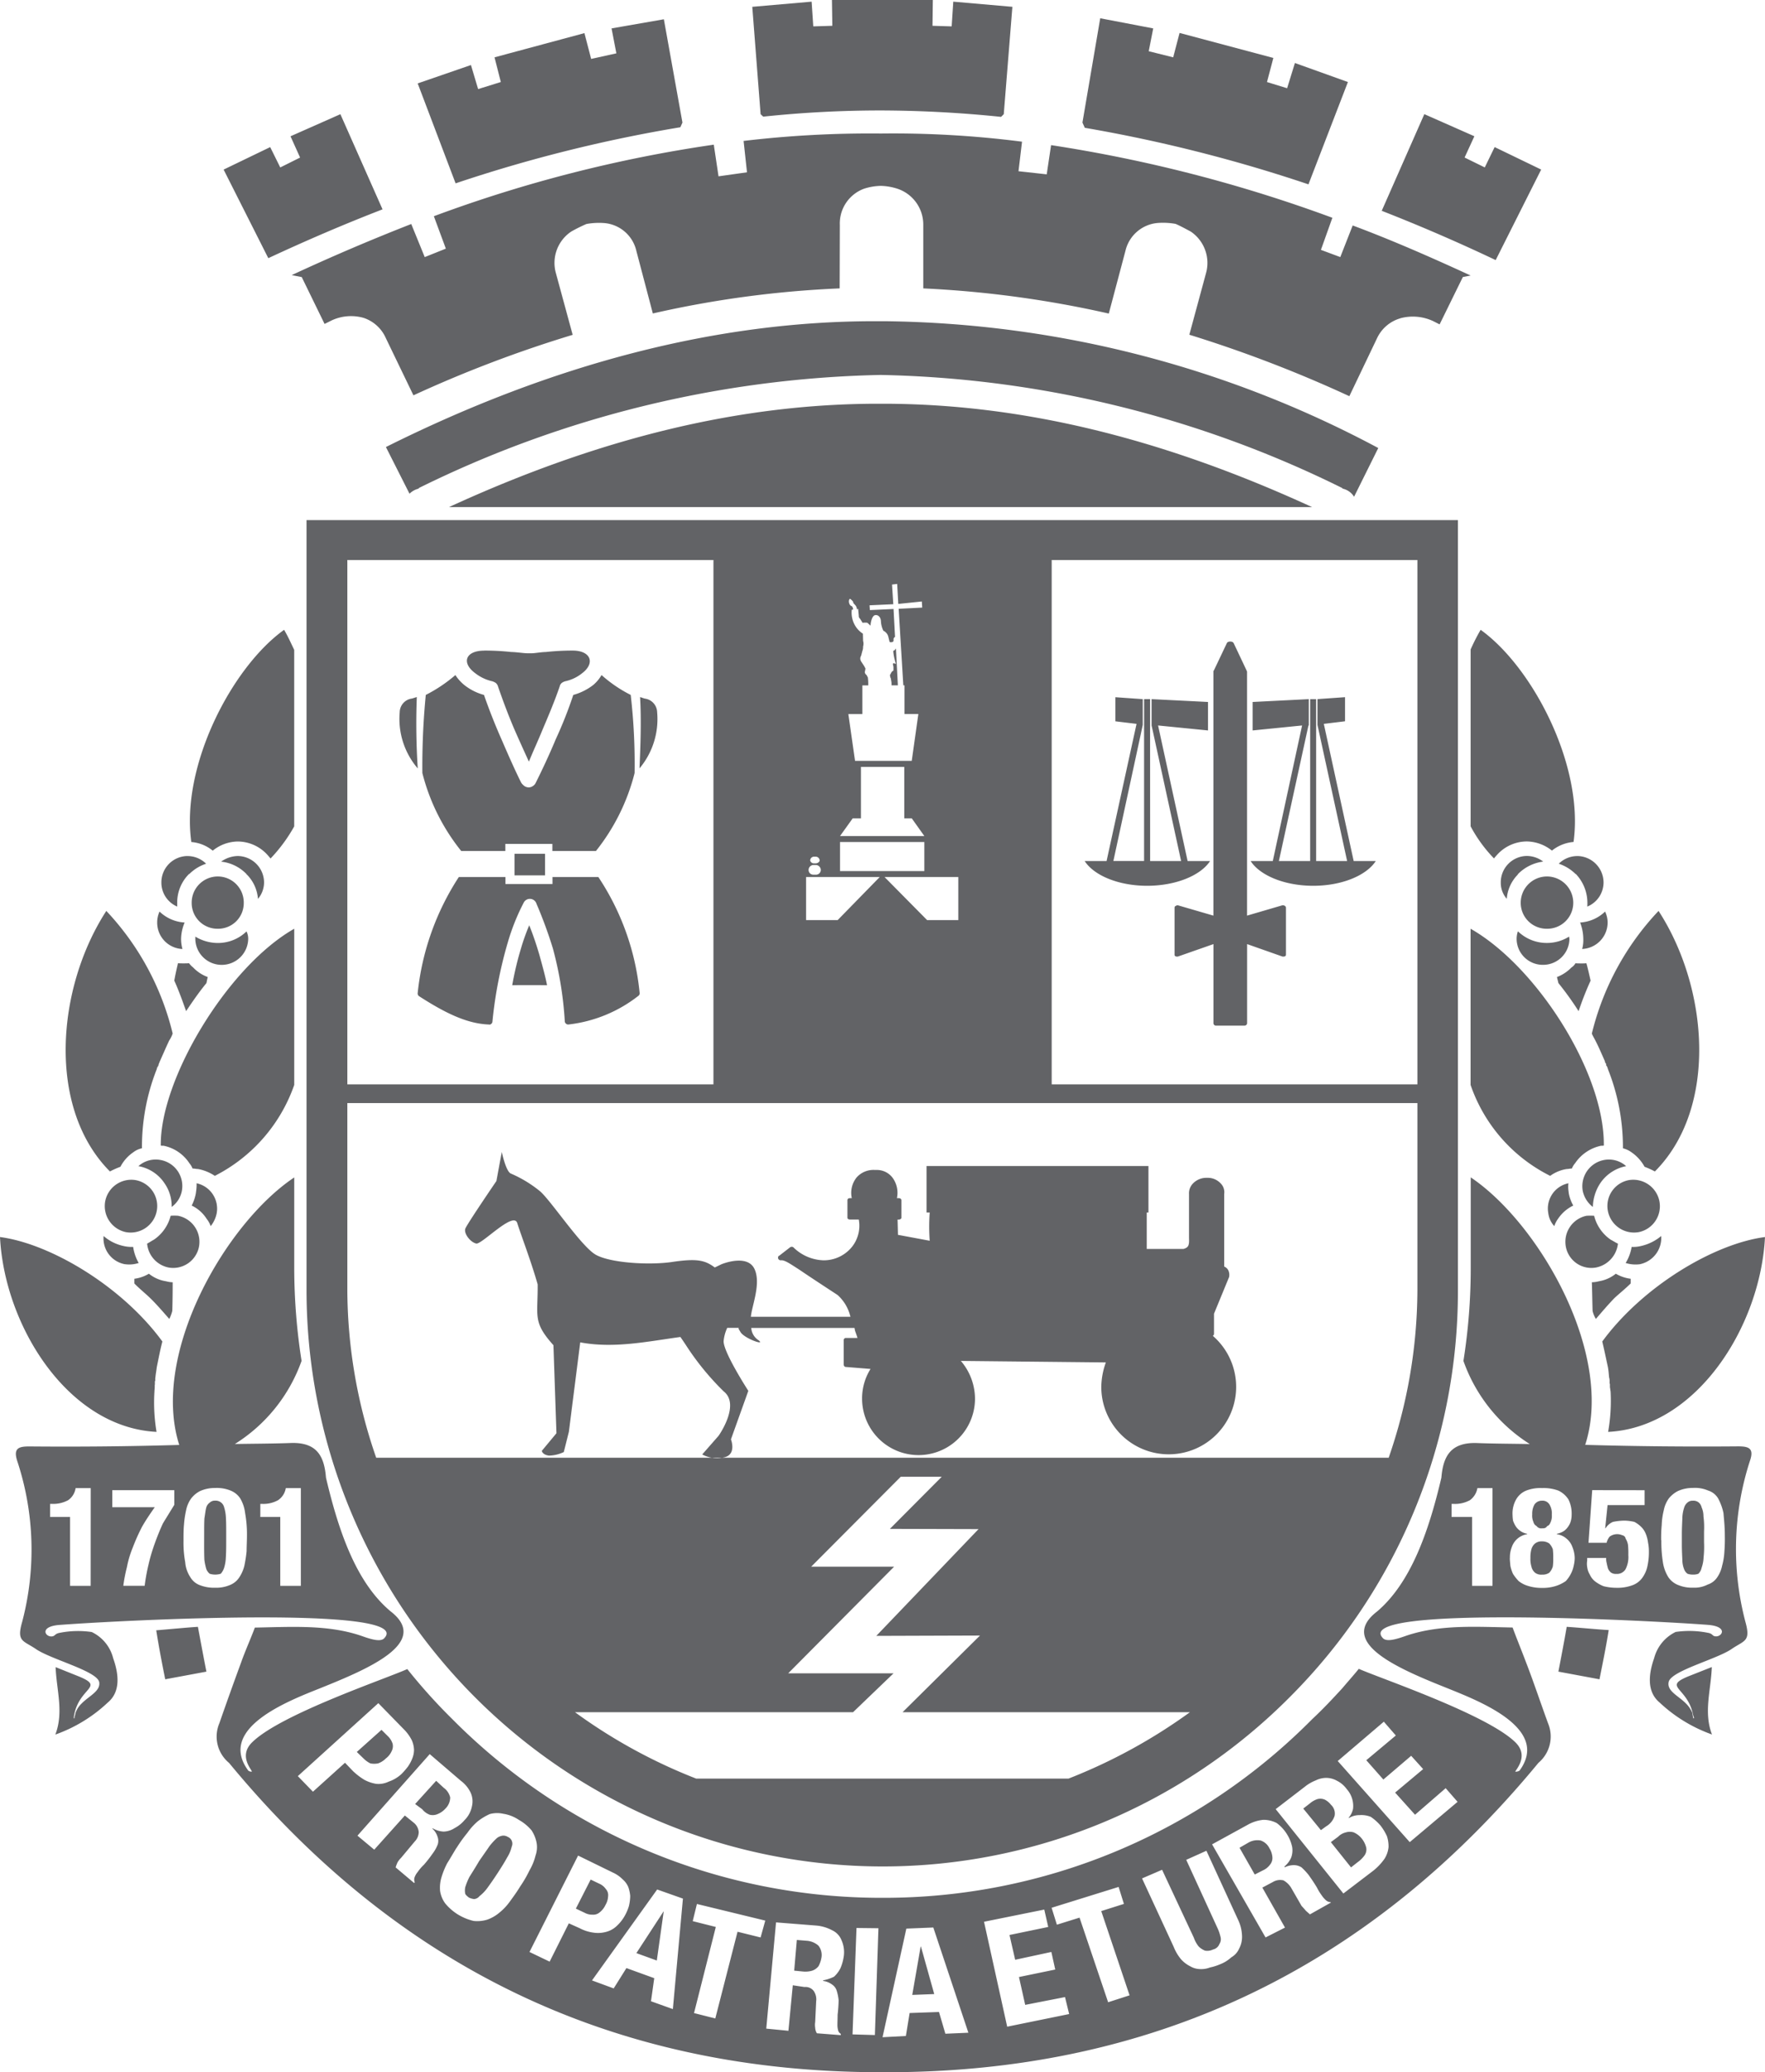 <svg xmlns="http://www.w3.org/2000/svg" width="117.793" height="138.256" viewBox="0 0 117.793 138.256">
  <g id="pjf-logo-mini" transform="translate(11.237 84.565)">
    <path id="path22" d="M0,0A1.79,1.79,0,0,1-1.419-1.592c.161-.081.315-.192.448-.259a2.742,2.742,0,0,0,1.123-1.6,3.312,3.312,0,0,1,.488,0,1.773,1.773,0,0,1,1.4,2.081A1.753,1.753,0,0,1,0,0M44.824-28.387h5.628v1.939H44.824Zm5.461-16.047.025.407-1.573.08.312,5.108h.079v1.913h.924L49.611-33.8H45.827l-.447-3.124h.936v-1.913h.393a3.455,3.455,0,0,0-.031-.561c-.035,0-.035-.041-.035-.041a.333.333,0,0,0-.12-.152c-.025-.056-.067-.129-.032-.185l.032-.183-.088-.168-.159-.243a.594.594,0,0,1-.091-.176.361.361,0,0,1,.035-.249l.012-.019.083-.316a.74.74,0,0,0,.049-.3.653.653,0,0,0,0-.377l-.012-.48a1.6,1.6,0,0,1-.6-.693,1.7,1.7,0,0,1-.144-.893v-.015c.056,0,.088.015.088-.048,0-.005-.032-.169-.088-.185a.246.246,0,0,1-.155-.152c-.072-.155-.025-.337.044-.337.012,0,.255.183.208.275l.013.009c.132.145.211.205.232.379,0,.06,0,.037.083,0l.044.473a.208.208,0,0,0,.079.183l.161.255.028.039.009-.013c.012-.012.048-.012.083-.012h.151a.156.156,0,0,1,.123.065l.051.045.1.091c.005-.247.107-.652.293-.7s.4.116.4.429a1.683,1.683,0,0,0,.157.6c.044.039.085.039.143.1a.569.569,0,0,1,.188.292l.089.36c.024.023.035.023.093.023h.027c.044,0,.128-.023.144-.088v-.127c0-.044.053-.129.1-.129l-.1-1.873-1.58.073-.021-.319,1.585-.073-.084-1.311.343-.041.073,1.333Zm-1.6,5.595L48.557-41.3a.452.452,0,0,0-.065.105H48.46c-.013.037-.067.037-.083.065a3.411,3.411,0,0,0,.161.792v.076l-.047-.023c-.032-.025-.045-.025-.1-.025,0,0-.037,0-.037.063l.037.177v.236c-.016.023-.037.023-.069.057-.031.012-.031.021-.06.056,0,.039-.041.039-.041.073a.2.2,0,0,1-.059.1.47.47,0,0,0,.059.259c0,.075.041.189.041.349v.1ZM46.221-33.4h2.891v3.433h.5l.841,1.183H44.824l.848-1.183h.549Zm1.444,20.123H54.7V-13.9l-.473.012v-.561h-.441v-.631H52.133v-7.643h-1.7l-.053-.056-2.715-2.807-2.74,2.807-.064.056H43.169v7.643H41.517v.631h-.448v.561l-.46-.012v.624Zm5.055-9.9H50.636l-2.841-2.875H52.72Zm-5.235-2.875h-.009l-2.809,2.875H42.56v-2.875Zm.18,1.692a1.8,1.8,0,0,1,1.271,1.037l.021.009.016.025.009.041h.011L49-23.2h.023v.016l.025.019v.064l.012.024h.007l.011.032h.008v.028l.025.051v.053l.02.032h.021l.019.053.013.016v.029H49.2l.013.056.008.012v.064h.029v.044l0,.035v.044l.02.053.005.013.009.044v.012l.007.013.021.051,0,.012.019.041v.015l.019.067v.041l.016.041v.007l.009.037v.22l.023.016v.168l.04.021v.183h-.363v6.388h-2.9v-6.388h-.319v-.2l.016-.039v-.129H45.9v-.095h.032v-.141l.021-.037v-.171l.016-.041.025-.012V-22.4h.023v-.069l.019-.053v-.044l.009-.035.035-.029v-.091l.019-.056h.013l.012-.029.016-.016h.019l.007-.053v-.032l.025-.053v-.051H46.2l.019-.028h.012v-.032h.011l.005-.024.028-.064V-23.2h.007l.013-.053h.019v-.041l.028-.025.009-.009a1.825,1.825,0,0,1,1.312-1.037m4.6-2.488h-.2a.352.352,0,0,0-.344.316.33.33,0,0,0,.344.331h.2a.333.333,0,0,0,.308-.331.362.362,0,0,0-.308-.316m-.023-.555h-.171a.245.245,0,0,0-.233.256.234.234,0,0,0,.233.189h.171a.242.242,0,0,0,.221-.189.253.253,0,0,0-.221-.256m-9.207.555h.195a.34.34,0,0,1,.313.316.318.318,0,0,1-.313.331H43.04a.314.314,0,0,1-.313-.331.334.334,0,0,1,.313-.316m.031-.555H43.2a.263.263,0,0,1,.265.256c0,.075-.117.189-.265.189h-.127a.249.249,0,0,1-.239-.189.256.256,0,0,1,.239-.256m4.863,81.1c17.323,0,31.912-6.584,43.5-20.643a2.291,2.291,0,0,0,.64-2.64c-.54-1.481-.956-2.74-1.472-4.076-.275-.729-.623-1.583-.893-2.312-2.408-.044-4.872-.217-7.128.559-.66.233-1.305.425-1.545.132-1.959-2.16,17.219-1.2,21.717-.867,1.321.107.963.767.54.767-.281,0-.187-.177-.561-.24a6.3,6.3,0,0,0-2.141-.055,2.7,2.7,0,0,0-1.435,1.748c-.4,1.135-.469,2.264.36,2.957a10,10,0,0,0,3.5,2.137c-.573-1.495-.067-2.948-.012-4.5l-1.585.627c-1.719.72,0,.72.34,2.593.065.153.065.2.037.2s-.037,0-.037-.028v-.029a2.732,2.732,0,0,1-.055-.305,1.865,1.865,0,0,0-.419-.621c-.517-.527-1.292-.835-1.16-1.44.155-.757,3.288-1.533,4.247-2.233.836-.552,1.236-.485.871-1.793a19.057,19.057,0,0,1,.3-10.712c.3-.851-.064-.983-.779-.983-3.317.028-6.755,0-10.209-.1,1.955-6.055-3.075-14.784-7.64-17.847V.051a39.508,39.508,0,0,1-.487,6.183,10.817,10.817,0,0,0,4.428,5.547c-1.224-.023-2.407-.023-3.583-.069-1.677-.035-2.2.864-2.317,2.312-.867,3.7-2.071,7.031-4.281,8.92-2.728,2.089,1.479,3.852,4.711,5.139,2.081.845,6.857,2.668,4.785,5.487a.51.51,0,0,1-.268.072c-.128,0,1.009-1.005-.037-1.989-1.948-1.867-9.059-4.265-10.42-4.875-.367.451-.723.845-1.095,1.287-.633.691-1.312,1.416-2.005,2.059A40.229,40.229,0,0,1,47.665,42.056,40.338,40.338,0,0,1,18.937,30.121a37.647,37.647,0,0,1-2.992-3.327c-1.529.681-8.4,3-10.323,4.856-1.051.984.091,1.989-.069,1.989a.344.344,0,0,1-.221-.072c-2.087-2.819,2.659-4.641,4.78-5.487,3.2-1.287,7.419-3.049,4.717-5.139-2.255-1.889-3.44-5.216-4.311-8.92-.116-1.448-.617-2.347-2.292-2.312-1.261.047-2.513.047-3.789.069A10.8,10.8,0,0,0,8.889,6.231,40.184,40.184,0,0,1,8.4.051V-6.007C3.809-2.944-1.2,5.785.725,11.84c-3.348.1-6.748.129-10.017.1-.716,0-1.069.132-.791.983a18.851,18.851,0,0,1,.328,10.712c-.379,1.308.031,1.241.872,1.793.963.7,4.1,1.476,4.267,2.233.1.605-.668.913-1.183,1.44a1.615,1.615,0,0,0-.4.621c0,.069-.045.159-.067.305v.029c0,.028-.025.035-.035.028s-.019-.051.009-.2c.331-1.873,2.075-1.873.331-2.593l-1.564-.627c.06,1.548.555,3-.019,4.5a9.937,9.937,0,0,0,3.5-2.137c.833-.693.763-1.823.36-2.957a2.654,2.654,0,0,0-1.432-1.748,6.288,6.288,0,0,0-2.141.055c-.352.063-.289.24-.56.24-.427,0-.771-.66.532-.767,4.535-.337,23.676-1.293,21.709.867-.231.293-.873.1-1.523-.132-2.255-.776-4.715-.6-7.129-.559-.272.729-.656,1.583-.912,2.312-.491,1.336-.943,2.595-1.459,4.076a2.273,2.273,0,0,0,.648,2.64C15.643,47.107,30.235,53.691,47.552,53.691h.381ZM75.74,36.1l.429-.332a1.521,1.521,0,0,1,.52-.3.759.759,0,0,1,.476.032,1.2,1.2,0,0,1,.423.347.792.792,0,0,1,.245.737,1.242,1.242,0,0,1-.56.7l-.355.257Zm1.841,2.241.489-.363a1.05,1.05,0,0,1,.52-.289.868.868,0,0,1,.515,0,1.394,1.394,0,0,1,.541.416,1.531,1.531,0,0,1,.3.619.693.693,0,0,1-.116.5,1.964,1.964,0,0,1-.457.452l-.445.349Zm-6.095.375.589-.34a1.2,1.2,0,0,1,.823-.144,1.006,1.006,0,0,1,.584.517,1.3,1.3,0,0,1,.2.632.69.69,0,0,1-.157.459,1.2,1.2,0,0,1-.469.381l-.553.28ZM88.37,21.24H87.009V16.645H85.64v-.873h.127a2.071,2.071,0,0,0,1.095-.245,1.263,1.263,0,0,0,.5-.808H88.37Zm1.161-1.855a1.887,1.887,0,0,1,.125-.725,1.3,1.3,0,0,1,.376-.564,1.308,1.308,0,0,1,.652-.3v-.028a1.138,1.138,0,0,1-.472-.2,1.111,1.111,0,0,1-.313-.335,1.98,1.98,0,0,1-.16-.344,2.961,2.961,0,0,1-.032-.381,1.891,1.891,0,0,1,.243-1.037,1.359,1.359,0,0,1,.665-.583,2.618,2.618,0,0,1,1.063-.171,2.866,2.866,0,0,1,1.092.171,1.64,1.64,0,0,1,.665.583,2.119,2.119,0,0,1,.217,1.037,1.517,1.517,0,0,1-.048.381,1.092,1.092,0,0,1-.148.344,1.191,1.191,0,0,1-.3.335,1.329,1.329,0,0,1-.489.2V17.8a1.217,1.217,0,0,1,.653.3,1.281,1.281,0,0,1,.388.564,2.076,2.076,0,0,1,.148.725,2.38,2.38,0,0,1-.069.52,1.935,1.935,0,0,1-.187.527,2.132,2.132,0,0,1-.337.485,2.465,2.465,0,0,1-.647.323,2.857,2.857,0,0,1-.943.135,2.972,2.972,0,0,1-.936-.135,1.83,1.83,0,0,1-.624-.323,3.165,3.165,0,0,1-.379-.485,2.719,2.719,0,0,1-.171-.527c-.015-.189-.037-.369-.037-.52m1.495-2.891h0a1.26,1.26,0,0,1,.151-.685.587.587,0,0,1,.5-.252.534.534,0,0,1,.5.252,1.17,1.17,0,0,1,.157.685,1.025,1.025,0,0,1-.075.481c-.057.148-.127.249-.235.272-.091.153-.211.153-.349.153a.377.377,0,0,1-.359-.153.4.4,0,0,1-.209-.272,1.033,1.033,0,0,1-.084-.481m-.117,2.891h0a2.054,2.054,0,0,1,.063-.587.791.791,0,0,1,.247-.388.7.7,0,0,1,.46-.141.834.834,0,0,1,.487.141,1.13,1.13,0,0,1,.239.388,4.286,4.286,0,0,1,.025.587,3.541,3.541,0,0,1-.025.555,1.019,1.019,0,0,1-.239.423.806.806,0,0,1-.487.127.685.685,0,0,1-.46-.127.758.758,0,0,1-.247-.423,1.685,1.685,0,0,1-.063-.555m7.619-4.528v.993H96.049L95.89,17.4h.023a1.1,1.1,0,0,1,.492-.425,3.954,3.954,0,0,1,.76-.085,3.122,3.122,0,0,1,.675.085,1.908,1.908,0,0,1,.457.337,1.313,1.313,0,0,1,.3.455,2.246,2.246,0,0,1,.153.587,2.958,2.958,0,0,1,.057.605,4.335,4.335,0,0,1-.1.98,2.012,2.012,0,0,1-.333.757,1.4,1.4,0,0,1-.653.5,2.869,2.869,0,0,1-1.079.176,3.521,3.521,0,0,1-.86-.107,2.358,2.358,0,0,1-.584-.335,1.231,1.231,0,0,1-.336-.444,1.251,1.251,0,0,1-.165-.452,1.39,1.39,0,0,1-.009-.479v-.173h1.268a1.043,1.043,0,0,0,.035.34c.019.105.051.237.085.36a.667.667,0,0,0,.208.277.564.564,0,0,0,.347.085.665.665,0,0,0,.612-.3,1.762,1.762,0,0,0,.192-.947,6.285,6.285,0,0,0-.019-.665,1.118,1.118,0,0,0-.159-.437.273.273,0,0,0-.223-.228.848.848,0,0,0-.848.092,1.024,1.024,0,0,0-.2.409H94.776l.248-3.512Zm2.487,2.911h0c0-.367.023-.769.032-1.035a2.449,2.449,0,0,1,.12-.709.676.676,0,0,1,.211-.333.5.5,0,0,1,.376-.133.552.552,0,0,1,.363.1.581.581,0,0,1,.215.337,1.463,1.463,0,0,1,.125.605,5.578,5.578,0,0,1,.039,1.005v.723a6.846,6.846,0,0,1-.032,1.028,2.321,2.321,0,0,1-.132.68.746.746,0,0,1-.215.395,1.01,1.01,0,0,1-.363.057,1.137,1.137,0,0,1-.36-.057.654.654,0,0,1-.227-.3,1.753,1.753,0,0,1-.12-.619c-.009-.252-.032-.627-.032-1Zm-1.38.437a9.56,9.56,0,0,1,.037-1.04A4.657,4.657,0,0,1,99.8,16.2a2.014,2.014,0,0,1,.344-.8,1.888,1.888,0,0,1,.617-.492,2.426,2.426,0,0,1,.991-.2,2.193,2.193,0,0,1,1,.171,1.19,1.19,0,0,1,.669.517,3.584,3.584,0,0,1,.363.989c.037.436.091.917.091,1.472.007.369,0,.739-.028,1.076a4.357,4.357,0,0,1-.152.961,2.116,2.116,0,0,1-.311.753,1.217,1.217,0,0,1-.653.508,1.918,1.918,0,0,1-.977.208,2.38,2.38,0,0,1-.991-.176,1.4,1.4,0,0,1-.668-.54,2.627,2.627,0,0,1-.356-1,8.653,8.653,0,0,1-.1-1.451M-5.187,21.24H-6.561V16.645H-7.895v-.873h.132a2.092,2.092,0,0,0,1.072-.245,1.19,1.19,0,0,0,.5-.808h1.008Zm1.444-6.383H.395v.98c-.256.417-.517.84-.757,1.233-.2.432-.384.889-.548,1.349a11.721,11.721,0,0,0-.417,1.411,12.818,12.818,0,0,0-.255,1.409H-3.008A10.23,10.23,0,0,1-2.768,20a6.682,6.682,0,0,1,.388-1.305,13.01,13.01,0,0,1,.615-1.381c.236-.423.545-.876.855-1.317H-3.743Zm6.132,2.911h0c0-.367,0-.732.017-1.035.047-.271.065-.492.12-.709a.6.6,0,0,1,.232-.333.485.485,0,0,1,.363-.133.58.58,0,0,1,.6.439,2.655,2.655,0,0,1,.113.605c.02.256.025.583.025,1.005v.723c0,.425-.005.744-.025,1.028a2.644,2.644,0,0,1-.113.68,1.133,1.133,0,0,1-.224.395,1.226,1.226,0,0,1-.741,0,.787.787,0,0,1-.22-.3,3.777,3.777,0,0,1-.132-.619c-.013-.252-.017-.627-.017-1Zm-1.38.437c0-.345,0-.708.032-1.04a6.5,6.5,0,0,1,.141-.961,2,2,0,0,1,.344-.8,1.758,1.758,0,0,1,.6-.492,2.42,2.42,0,0,1,.993-.2,2.437,2.437,0,0,1,1.028.171,1.4,1.4,0,0,1,.644.517,2.488,2.488,0,0,1,.331.989,7.992,7.992,0,0,1,.123,1.472c0,.4-.024.739-.024,1.076a9.571,9.571,0,0,1-.149.961,2.426,2.426,0,0,1-.324.753,1.32,1.32,0,0,1-.651.54,2.322,2.322,0,0,1-.977.176A2.588,2.588,0,0,1,2.112,21.2a1.225,1.225,0,0,1-.648-.54,2.1,2.1,0,0,1-.341-1,7.247,7.247,0,0,1-.113-1.451M8.841,21.24H7.467V16.645H6.136v-.873h.111a2.016,2.016,0,0,0,1.072-.245,1.2,1.2,0,0,0,.517-.808H8.841Zm13.5,16.667a.551.551,0,0,1,.312.085.485.485,0,0,1,.261.648,2.293,2.293,0,0,1-.3.715c-.157.292-.36.617-.624,1.024s-.5.744-.687,1a2.7,2.7,0,0,1-.547.571.5.5,0,0,1-.356.189,1.124,1.124,0,0,1-.343-.1c-.127-.1-.219-.179-.249-.267a1.213,1.213,0,0,1,0-.408,4.21,4.21,0,0,1,.283-.7c.173-.28.4-.633.644-1.053.261-.381.491-.7.693-1a4.13,4.13,0,0,1,.517-.557.842.842,0,0,1,.36-.145ZM8.64,33.936l5.372-4.868L15.8,30.9a2.9,2.9,0,0,1,.437.624,1.717,1.717,0,0,1,.157.671,1.612,1.612,0,0,1-.121.577,2.626,2.626,0,0,1-.288.532,5.059,5.059,0,0,1-.423.487,2.365,2.365,0,0,1-.855.511,1.559,1.559,0,0,1-.839.149,2.483,2.483,0,0,1-.8-.275,4.505,4.505,0,0,1-.748-.575l-.532-.557L9.648,34.976Zm9.232.313.511.472a1.089,1.089,0,0,1,.425.639,1.064,1.064,0,0,1-.331.756,1.379,1.379,0,0,1-.5.349.8.8,0,0,1-.533.048,1.151,1.151,0,0,1-.5-.364l-.476-.352Zm-3.648-3.4h0l.428.425a1.209,1.209,0,0,1,.313.5.716.716,0,0,1-.06.489,1.238,1.238,0,0,1-.388.491,1.377,1.377,0,0,1-.517.332,1.332,1.332,0,0,1-.524,0,1.715,1.715,0,0,1-.432-.309l-.469-.453Zm-1.605,7.06h0l4.824-5.441,2.081,1.784a2.132,2.132,0,0,1,.649.788,1.414,1.414,0,0,1,.088.9,1.774,1.774,0,0,1-.5.937,2.193,2.193,0,0,1-.665.531,1.406,1.406,0,0,1-.735.229,1.626,1.626,0,0,1-.735-.229v.04a1.2,1.2,0,0,1,.337.529.809.809,0,0,1,.016.511,2.426,2.426,0,0,1-.332.6,8.772,8.772,0,0,1-.595.764,2.837,2.837,0,0,0-.411.479,1.161,1.161,0,0,0-.221.393.513.513,0,0,0,.023.3l-.041.044-1.235-1.041a2.227,2.227,0,0,1,.135-.352,1.67,1.67,0,0,1,.236-.295L16.44,38.3a.928.928,0,0,0,.268-.624.889.889,0,0,0-.309-.612l-.617-.5-2.043,2.28Zm6.612.82a9.253,9.253,0,0,1,.725-1.009,4.005,4.005,0,0,1,.693-.769,3.855,3.855,0,0,1,.8-.483,1.874,1.874,0,0,1,.893-.021,2.58,2.58,0,0,1,1.049.409,3.086,3.086,0,0,1,.855.709,2.372,2.372,0,0,1,.328.813,1.675,1.675,0,0,1-.072.861,3.648,3.648,0,0,1-.4.984,7.983,7.983,0,0,1-.621,1.072c-.224.372-.471.705-.691,1.009a3.807,3.807,0,0,1-.716.756,2.6,2.6,0,0,1-.8.455,2.3,2.3,0,0,1-.9.084,3.56,3.56,0,0,1-1.057-.435,3.469,3.469,0,0,1-.841-.735,1.9,1.9,0,0,1-.34-.813,2.41,2.41,0,0,1,.069-.855,5.367,5.367,0,0,1,.4-1.007c.2-.315.395-.661.621-1.027M24.1,45.669h0l3.244-6.432,2.324,1.135a2.174,2.174,0,0,1,.649.451,1.377,1.377,0,0,1,.381.524,2.416,2.416,0,0,1,.124.585,3.1,3.1,0,0,1-.083.66,3.062,3.062,0,0,1-.231.571,2.772,2.772,0,0,1-.608.792,1.613,1.613,0,0,1-.7.377,2.048,2.048,0,0,1-.847.044,2.713,2.713,0,0,1-.9-.291l-.728-.327-1.28,2.556Zm4.083-4.831.564.271a1.026,1.026,0,0,1,.451.365.591.591,0,0,1,.149.471,1.268,1.268,0,0,1-.177.592,1.355,1.355,0,0,1-.4.5.647.647,0,0,1-.459.143,1.029,1.029,0,0,1-.523-.123l-.593-.281Zm.089,6.729L32.621,41.5l1.719.608-.672,7.372-1.459-.523.217-1.54-1.857-.673L29.719,48.1Zm4.773-4.6h.012l-.46,3.273-1.363-.495Zm2.229-.5,4.561,1.109L39.524,44.7l-1.539-.381L36.5,50.105l-1.419-.359L36.535,44l-1.541-.388Zm6.668,2.4h0l.691.057a1.306,1.306,0,0,1,.751.323,1,1,0,0,1,.208.747,1.852,1.852,0,0,1-.2.621.915.915,0,0,1-.421.3,1.611,1.611,0,0,1-.605.059l-.6-.059Zm-2.04,5.916.652-7.088,2.725.215a2.773,2.773,0,0,1,1.028.315,1.221,1.221,0,0,1,.615.653,1.958,1.958,0,0,1,.155,1.063,3.135,3.135,0,0,1-.219.8,1.9,1.9,0,0,1-.437.58,2.827,2.827,0,0,1-.725.24V47.6a1.3,1.3,0,0,1,.587.233.773.773,0,0,1,.325.435,3.054,3.054,0,0,1,.123.619,9.509,9.509,0,0,1-.067.968c0,.252-.012.469-.012.64a1.4,1.4,0,0,0,.047.407.365.365,0,0,0,.176.228v.088l-1.595-.124a.778.778,0,0,1-.113-.375,1.155,1.155,0,0,1,0-.372l.065-1.384a.993.993,0,0,0-.16-.688.686.686,0,0,0-.619-.268l-.781-.116-.291,3.036Zm7.249.429-1.492-.044.265-7.1,1.463.017Zm.511.145,1.589-7.247,1.8-.073,2.34,7.02-1.536.067-.425-1.451-1.961.069-.249,1.532Zm2.544-6.049h.019l.887,3.169-1.467.057Zm4.229-1.655,4.02-.813L58.72,44l-2.585.536.379,1.653,2.415-.521.259,1.173-2.421.5.416,1.857,2.657-.52.277,1.132-4.136.844Zm4.511-.933h0l4.472-1.391.353,1.133-1.513.479,1.891,5.621-1.431.461-1.908-5.645-1.513.471Zm6.036-1.959,1.337-.576,2.121,4.537a1.971,1.971,0,0,0,.312.571,1.228,1.228,0,0,0,.432.287.869.869,0,0,0,.531-.075.593.593,0,0,0,.428-.364.587.587,0,0,0,.069-.5,2.987,2.987,0,0,0-.2-.576L67.93,39.521l1.347-.605,2.087,4.549a2.732,2.732,0,0,1,.289,1.117,1.674,1.674,0,0,1-.188.856,1.258,1.258,0,0,1-.527.589,2.366,2.366,0,0,1-.751.464,3.384,3.384,0,0,1-.669.211,1.608,1.608,0,0,1-.681.108,1.338,1.338,0,0,1-.636-.183,2.088,2.088,0,0,1-.615-.467,3.1,3.1,0,0,1-.5-.849ZM73.224,44.7h0l-3.569-6.212,2.4-1.317a2.623,2.623,0,0,1,1.025-.319,1.906,1.906,0,0,1,.892.217,2.691,2.691,0,0,1,.713.795,2.617,2.617,0,0,1,.315.8,1.4,1.4,0,0,1-.069.712,1.616,1.616,0,0,1-.448.591l.023.053a1.393,1.393,0,0,1,.617-.145.969.969,0,0,1,.5.148,4.36,4.36,0,0,1,.469.5c.171.241.353.5.555.837a3.642,3.642,0,0,0,.319.524,1.755,1.755,0,0,0,.291.337.489.489,0,0,0,.293.124l.044.024-1.409.792c-.108-.1-.2-.173-.289-.261-.1-.124-.181-.208-.272-.309l-.7-1.217a1.384,1.384,0,0,0-.507-.483.942.942,0,0,0-.707.111l-.7.372,1.511,2.667Zm5.193-2.932L73.9,36.139l1.943-1.493a2.774,2.774,0,0,1,.732-.425,1.576,1.576,0,0,1,.721-.167,1.472,1.472,0,0,1,.695.193,1.763,1.763,0,0,1,.647.551,1.687,1.687,0,0,1,.425,1.319,1.328,1.328,0,0,1-.287.585l.005.036a1.345,1.345,0,0,1,.725-.2,1.678,1.678,0,0,1,.741.116,3.276,3.276,0,0,1,.649.581,3.544,3.544,0,0,1,.429.709,2.178,2.178,0,0,1,.107.721,1.753,1.753,0,0,1-.271.789,3.823,3.823,0,0,1-.748.793Zm-.376-8.839h0l3.077-2.624.8.921-1.971,1.649,1.139,1.289,1.856-1.583.8.887-1.871,1.567L83.2,36.513l2.044-1.772.795.911-3.192,2.689ZM18.729-50.733c10.112-4.647,19.505-6.895,28.643-6.895h.293c9.163,0,18.547,2.248,28.661,6.895Zm-2.636-.892a1.305,1.305,0,0,1,.6-.337l.032-.047a72.886,72.886,0,0,1,30.805-7.54,72.625,72.625,0,0,1,30.8,7.54l.044.047a1.193,1.193,0,0,1,.757.54l1.615-3.251a71.474,71.474,0,0,0-32.947-8.461h-.681c-10.447,0-21.4,2.8-32.6,8.395ZM10.424-62.953,8.9-66.078l-.668-.132c2.705-1.259,5.367-2.388,7.977-3.409l.9,2.207,1.409-.564-.8-2.163A91.1,91.1,0,0,1,36.4-74.913l.316,2.112,1.9-.268-.227-2.093a71.433,71.433,0,0,1,9.163-.495,67.491,67.491,0,0,1,9.419.545l-.235,1.971,1.883.208.291-1.949a95.924,95.924,0,0,1,18.773,4.847l-.764,2.141,1.293.481.827-2.109c2.595.968,5.2,2.109,7.873,3.34l-.521.1-1.551,3.16-.435-.221a3.2,3.2,0,0,0-2.18-.189h.013a2.473,2.473,0,0,0-1.567,1.319l-1.855,3.881a86.146,86.146,0,0,0-10.679-4.1l1.116-4.119a2.524,2.524,0,0,0-1.028-2.768c-.316-.167-.672-.365-1.005-.508a4.722,4.722,0,0,0-1.113-.067,2.418,2.418,0,0,0-2.233,1.861l-1.112,4.189A70.888,70.888,0,0,0,50.38-65.323v-4.233a2.518,2.518,0,0,0-1.737-2.421,3.908,3.908,0,0,0-1.091-.187,3.882,3.882,0,0,0-1.116.187,2.467,2.467,0,0,0-1.624,2.421L44.8-65.323a69.056,69.056,0,0,0-12.468,1.672l-1.1-4.175a2.4,2.4,0,0,0-2.209-1.861,4.683,4.683,0,0,0-1.123.067,10.071,10.071,0,0,0-1.019.508,2.516,2.516,0,0,0-1.019,2.768l1.12,4.119a82.876,82.876,0,0,0-10.627,4.036l-1.844-3.821a2.467,2.467,0,0,0-1.483-1.347,3.062,3.062,0,0,0-2.112.161ZM6.669-67.34c2.551-1.188,5.095-2.28,7.624-3.257L11.48-76.946,8.151-75.472l.64,1.419-1.324.66L6.795-74.75l-3.108,1.5Zm12.5-4.992a96.755,96.755,0,0,1,15-3.743l.139-.312-1.24-6.892-3.491.609.321,1.664-1.683.372-.448-1.721-6,1.615.42,1.648-1.515.471-.479-1.605L16.639-79ZM39.7-76.782l-.176-.164-.555-7.164,3.96-.344.111,1.649,1.271-.039-.025-1.721h6.732l-.023,1.721,1.28.039.108-1.649,3.944.344-.575,7.164-.179.179a79.68,79.68,0,0,0-8.021-.428,74.519,74.519,0,0,0-7.852.413m21.46.744a99.673,99.673,0,0,1,14.927,3.773l2.633-6.827-3.537-1.269-.52,1.683-1.344-.413.425-1.608-6.259-1.668L67.06-80.74l-1.633-.407.3-1.523-3.537-.676-1.187,6.959ZM80.977-70.5c2.507.98,5.061,2.079,7.605,3.288l3.036-6.04-3.105-1.5-.659,1.357-1.347-.66.653-1.419-3.34-1.475ZM86.062,1.52V-49.865H9.22V1.52A38.467,38.467,0,0,0,47.665,39.963,38.317,38.317,0,0,0,74.8,28.705,38.3,38.3,0,0,0,86.062,1.52M67.331-20.744a.208.208,0,0,1-.109-.016.107.107,0,0,1-.071-.113v-3.14c0-.029.025-.1.071-.1a.2.2,0,0,1,.147-.053l2.375.691v-16.28a.087.087,0,0,1,.032-.079l.864-1.819c.047-.133.379-.157.457,0l.86,1.819c0,.023.032.057.032.079v16.28l2.361-.691c.064,0,.129,0,.168.053.035,0,.067.072.067.1v3.14a.119.119,0,0,1-.067.113.277.277,0,0,1-.1.016h-.064l-2.361-.832v5.252a.175.175,0,0,1-.167.189h-1.94a.176.176,0,0,1-.139-.189v-5.252l-2.375.832ZM76.2-27.116v-10.8H76.6v10.8h2.068L76.689-36.2v-1.721l1.839-.129v1.608l-1.416.173,1.993,9.151H80.58c-.621.959-2.255,1.652-4.175,1.652s-3.56-.693-4.177-1.652h1.479l1.955-9.044-3.3.332v-1.9l3.747-.189v1.759h-.023l-1.973,9.044Zm-10.679,0h2.068L65.619-36.16v-1.759l3.765.189v1.9l-3.333-.332,1.971,9.044h1.5c-.624.959-2.279,1.652-4.2,1.652s-3.553-.693-4.171-1.652h1.463l2-9.151L63.2-36.44v-1.608l1.829.129V-36.2l-1.961,9.081h2.049v-10.8h.4ZM35.22,34.1a35.807,35.807,0,0,1-8.084-4.429H45.695l2.7-2.592H41.365l7.069-7.116H42.9l5.977-6h2.737L48.153,17.44l5.916.016-6.823,7.123,6.92-.023L49,29.671H68.178a36.327,36.327,0,0,1-8.1,4.429ZM83.358-12.219H58.951V-47.2H83.358Zm-56.7-3.991a.246.246,0,0,1-.2-.18,23.97,23.97,0,0,0-.8-4.909,29.61,29.61,0,0,0-1.092-2.971.461.461,0,0,0-.857-.06,14.454,14.454,0,0,0-1.049,2.617,28.811,28.811,0,0,0-1.035,5.323c0,.083-.119.217-.229.18-1.3-.051-2.649-.584-4.68-1.9a.233.233,0,0,1-.075-.221,17.432,17.432,0,0,1,2.745-7.721h3.109v.469h3.14v-.469h3.059a16.922,16.922,0,0,1,2.756,7.721.214.214,0,0,1-.1.221,9.259,9.259,0,0,1-4.66,1.9ZM23.1-27.6h2.037v1.439H23.1Zm2.172,8.769c-.375-.009-.753-.009-1.088-.009h-.321c-.34,0-.631,0-.915.009a20.8,20.8,0,0,1,.575-2.424,14.045,14.045,0,0,1,.56-1.575c.269.663.489,1.331.672,1.952.2.732.383,1.365.517,2.047m-5.729-8.957a13.657,13.657,0,0,1-2.592-5.2,49.014,49.014,0,0,1,.228-5.212,9.9,9.9,0,0,0,1.976-1.325,2.86,2.86,0,0,0,.6.668,3.632,3.632,0,0,0,1.308.657c.36,1.036.76,2.039,1.185,3,.429.991.871,2,1.305,2.867a1.013,1.013,0,0,0,.212.215.541.541,0,0,0,.293.088.526.526,0,0,0,.265-.088.509.509,0,0,0,.192-.215c.435-.871.908-1.876,1.331-2.895A28.316,28.316,0,0,0,27.023-38.2a3.833,3.833,0,0,0,1.331-.663,2.5,2.5,0,0,0,.555-.663A8.976,8.976,0,0,0,30.856-38.2a40.218,40.218,0,0,1,.259,5.212,13.748,13.748,0,0,1-2.579,5.2H25.628v-.471h-3.14v.471ZM21.095-41.16h.049a16.973,16.973,0,0,1,1.732.095c.432.012.817.088,1.16.088h.148c.293,0,.619-.076,1.016-.088a16.793,16.793,0,0,1,1.721-.095h.056c1.231,0,1.517.848.637,1.511a2.693,2.693,0,0,1-1.125.536.772.772,0,0,0-.227.107.406.406,0,0,0-.145.233c-.335.987-.763,1.989-1.164,2.936-.289.709-.6,1.368-.892,2.088-.337-.736-.628-1.379-.94-2.088-.409-.947-.781-1.94-1.113-2.9a.508.508,0,0,0-.16-.265,1.009,1.009,0,0,0-.224-.107,2.876,2.876,0,0,1-1.139-.536c-.943-.691-.671-1.511.609-1.511m10.385,3.1c.113.031.205.069.313.1a.942.942,0,0,1,.828.913A5.115,5.115,0,0,1,31.443-33.3c.063-1.492.129-3.191.037-4.761M16.639-33.3a5.078,5.078,0,0,1-1.2-3.747.935.935,0,0,1,.825-.913c.1-.032.228-.071.316-.1a46.2,46.2,0,0,0,.063,4.761M36.377-12.219H11.944V-47.2H36.377ZM81.441,12.695H13.871a34.33,34.33,0,0,1-1.927-11.14V-10.967H83.358V1.555a34.433,34.433,0,0,1-1.917,11.14M64.42,5.764h0a3.168,3.168,0,0,1,2.368-1.012A3.224,3.224,0,1,1,64.42,5.764M21.892-5.767l.359-1.943s.269,1.293.6,1.441a8.136,8.136,0,0,1,1.924,1.16c.691.552,2.724,3.636,3.715,4.239.955.573,3.653.737,5.205.491,1.605-.232,2.125-.1,2.772.379l.444-.215s1.68-.7,2.188.281c.489.964-.164,2.5-.224,3.223h6.644a2.81,2.81,0,0,0-.855-1.451C43.481,1.065,42.68.536,42.139.167c-.755-.488-1.025-.671-1.272-.645a.184.184,0,0,1-.176-.132c-.009-.06,0-.159.069-.168l.739-.573a.2.2,0,0,1,.207,0,2.986,2.986,0,0,0,2.021.873,2.418,2.418,0,0,0,1.936-.949A2.27,2.27,0,0,0,46.076-3.2H45.5c-.116,0-.18-.047-.18-.123V-4.477c0-.109.064-.148.18-.148h.111a1.644,1.644,0,0,1,.321-1.381,1.5,1.5,0,0,1,1.227-.5h.079a1.314,1.314,0,0,1,1.079.5,1.7,1.7,0,0,1,.305,1.381h.12c.085,0,.18.039.18.148V-3.32c0,.076-.095.123-.18.123h-.076l.025,1.019,2.119.395a13.477,13.477,0,0,1,0-1.885h-.211v-3.1H65.408v3.1h-.113v2.431h2.453c.327-.095.391-.233.368-.713V-4.9a.934.934,0,0,1,.259-.7,1.242,1.242,0,0,1,.952-.381,1.169,1.169,0,0,1,.893.363.827.827,0,0,1,.243.716v4.84a.54.54,0,0,1,.264.229.716.716,0,0,1,.063.471L69.784,3.084V4.433a.166.166,0,0,1-.079.129,4.5,4.5,0,1,1-7.444,3.421,5,5,0,0,1,.305-1.649l-9.677-.1a3.906,3.906,0,0,1,.944,2.516,3.768,3.768,0,0,1-7.536,0,3.694,3.694,0,0,1,.564-1.98l-1.637-.132c-.085,0-.153-.056-.153-.176V4.86c0-.055.009-.108.047-.108.021-.048.044-.048.12-.048h.753c-.041-.141-.095-.289-.164-.479l-.037-.192H38.9a1.06,1.06,0,0,0,.495.827c.469.375-.917-.108-1.2-.531-.256-.425-.092-.164-.139-.3h-.76a2.741,2.741,0,0,0-.236.845c-.092.675,1.645,3.357,1.645,3.357l-1.16,3.236s.425,1.084-.549,1.22a2.1,2.1,0,0,1-1.368-.212l1.091-1.245s1.476-2.072.341-2.964a17.827,17.827,0,0,1-2.532-3.105c-.224-.335-.355-.524-.355-.524-2.2.3-4.432.781-6.687.359-.247,1.963-.505,3.968-.757,5.967l-.34,1.352a2.43,2.43,0,0,1-.987.237c-.445-.057-.48-.316-.48-.316l.977-1.176-.2-5.873c-1.4-1.561-1.033-1.912-1.053-4.059-.46-1.611-1.121-3.311-1.361-4.087-.247-.816-2.34,1.409-2.731,1.363-.4-.081-.848-.672-.737-.993.113-.305,2.077-3.181,2.077-3.181M37.465,3.289a3.932,3.932,0,0,0-.173-2.259,1.6,1.6,0,0,0-.4-.615c.665-.479,1.191.2,1.2.776.041.353-.113,1.271-.113,2.1ZM68.021,7.984a1.252,1.252,0,0,1-1.233,1.248,1.256,1.256,0,1,1,0-2.512,1.248,1.248,0,0,1,1.233,1.264M66.788,5.071a2.908,2.908,0,0,1,2.871,2.913,2.889,2.889,0,0,1-5.777,0,2.925,2.925,0,0,1,2.907-2.913M52.621,6V5.96M51.105,8.749a1.054,1.054,0,0,1-1.028,1.023,1.04,1.04,0,0,1-1.028-1.023A1.018,1.018,0,0,1,50.077,7.7a1.031,1.031,0,0,1,1.028,1.049m-1.028,2.173a2.2,2.2,0,0,1-2.211-2.173,2.2,2.2,0,1,1,4.4,0,2.191,2.191,0,0,1-2.192,2.173m0-4.061a1.868,1.868,0,0,1,0,3.736,1.869,1.869,0,1,1,0-3.736M54.9,2.507a.308.308,0,0,1-.157-.1,3.275,3.275,0,0,0-1.372-1.231C53.161,1,52.912.873,52.72.7a.581.581,0,0,1-.337-.564v-2.22a.591.591,0,0,1,.473-.5H54.9a.19.19,0,0,1,.187.192l.005,4.729a.149.149,0,0,1-.128.171Zm6.041,0h-.053c-.076-.019-.108-.053-.108-.171l.013-4.729a.173.173,0,0,1,.164-.192h2.015a.616.616,0,0,1,.515.489V.167a.521.521,0,0,1-.316.5,7.832,7.832,0,0,1-.691.508,3.581,3.581,0,0,0-1.391,1.231.174.174,0,0,1-.148.1m-1.3-.467h-3.4a.414.414,0,0,1-.423-.395V-2.264a.455.455,0,0,1,.423-.425h3.4a.447.447,0,0,1,.429.425V1.645a.409.409,0,0,1-.429.395M1.532-28.387C.82-33.485,4.251-40.06,7.723-42.544c.252.423.453.876.675,1.337v11.779A10.491,10.491,0,0,1,6.82-27.287c-.1-.116-.171-.205-.271-.309a2.689,2.689,0,0,0-1.936-.825,2.71,2.71,0,0,0-1.652.612,2.57,2.57,0,0,0-1.429-.577m3.715,2.179v0a2.58,2.58,0,0,1,.732,1.615,1.711,1.711,0,0,0,.407-1.088,1.772,1.772,0,0,0-1.772-1.772,1.983,1.983,0,0,0-1.095.375,2.753,2.753,0,0,1,1.687.821l.017.015v.032ZM2.624-19.379l-.085.409c-.467.561-.928,1.231-1.356,1.867-.24-.68-.5-1.4-.788-2.036.079-.448.169-.829.245-1.161.133.011.247.011.357.011.139,0,.267,0,.381-.011a1.6,1.6,0,0,0,.28.288,2.543,2.543,0,0,0,.965.633M.287.987c0,.624-.007,1.287-.025,1.908a2.564,2.564,0,0,1-.2.539c-.381-.428-.8-.927-1.277-1.393-.328-.317-.707-.615-1.056-.975V.753A2.508,2.508,0,0,0-1.3.416,2.4,2.4,0,0,0-.157.92,1.858,1.858,0,0,0,.287.987M1.971,23.976c.183.968.365,1.968.568,2.989l-2.749.511c-.221-1.091-.427-2.172-.6-3.269.672-.053,2.056-.187,2.784-.231M-.776,6.663C-.659,6.1-.555,5.524-.4,4.939-3.089,1.252-7.88-1.592-11.237-2.031c.3,5.935,4.537,12.7,10.447,13a11.818,11.818,0,0,1-.139-2.7c0-.088.019-.187.019-.28V7.845L-.9,7.8V7.589l.025-.032v-.2h.007c.024-.261.065-.453.093-.693M.287-15.608a18.124,18.124,0,0,0-4.429-8.181C-7.476-18.647-8.116-10.641-3.9-6.407A6.017,6.017,0,0,1-3.2-6.719a2.651,2.651,0,0,1,.853-.963,1.428,1.428,0,0,1,.584-.271,14.106,14.106,0,0,1,.987-5.277h0l.029-.12v-.013h.021L-.7-13.4v-.037l.012-.016.028-.016h0v-.072l.021-.011V-13.6h.013v-.049h.016v-.011h.019v-.081h.025v-.019c.2-.448.407-.928.621-1.384a1.863,1.863,0,0,0,.229-.461M-.507-8.132l.075.009h.108A2.7,2.7,0,0,1,1.4-6.959a1.3,1.3,0,0,1,.213.356c.131,0,.256.035.373.035A3.005,3.005,0,0,1,3.1-6.113,10.785,10.785,0,0,0,8.4-12.18V-22.6C3.948-20.072-.564-12.561-.507-8.132M93.778-28.387c.707-5.1-2.733-11.673-6.2-14.157a13.2,13.2,0,0,0-.668,1.312v11.8a9.462,9.462,0,0,0,1.56,2.141c.088-.116.173-.205.268-.309a2.691,2.691,0,0,1,1.927-.825,2.754,2.754,0,0,1,1.671.612,2.659,2.659,0,0,1,1.441-.577m-3.72,2.179v0a2.576,2.576,0,0,0-.735,1.615,1.623,1.623,0,0,1-.4-1.088,1.758,1.758,0,0,1,1.744-1.772,1.827,1.827,0,0,1,1.088.375,2.867,2.867,0,0,0-1.671.821v.015h-.025Zm2.613,6.829.1.409A20.318,20.318,0,0,1,94.116-17.1a20.912,20.912,0,0,1,.8-2.036c-.1-.448-.185-.829-.28-1.161a3.418,3.418,0,0,1-.351.011c-.135,0-.249,0-.377-.011a.881.881,0,0,1-.275.288,2.7,2.7,0,0,1-.965.633M95,.987A2.067,2.067,0,0,0,95.472.92,2.42,2.42,0,0,0,96.6.416a2.585,2.585,0,0,0,.993.337v.312c-.365.36-.74.657-1.084.975-.451.467-.871.965-1.24,1.393a1.74,1.74,0,0,1-.22-.539C95.03,2.273,95.024,1.611,95,.987M93.325,23.976c.715.044,2.084.177,2.8.215-.173,1.113-.4,2.195-.615,3.285l-2.743-.511c.195-1.021.391-2.021.555-2.989M96.074,6.663c-.12-.564-.24-1.139-.379-1.724,2.7-3.687,7.469-6.531,10.86-6.969-.3,5.935-4.541,12.7-10.469,13a11.825,11.825,0,0,0,.164-2.7c-.021-.088-.021-.187-.044-.28V7.756h-.021V7.5l-.011-.044V7.411l-.021-.055c-.025-.261-.035-.453-.079-.693M95-15.608a18.143,18.143,0,0,1,4.452-8.181c3.339,5.143,3.973,13.148-.245,17.383a5.532,5.532,0,0,0-.688-.312,2.815,2.815,0,0,0-.867-.963,1.641,1.641,0,0,0-.577-.271,14.092,14.092,0,0,0-1-5.277l-.035-.12h-.011V-13.4H96l-.009-.037v-.032h-.035v-.12h-.019l0-.016h-.019v-.049H95.89v-.036l-.021-.056v-.019c-.2-.448-.4-.928-.637-1.384-.079-.155-.164-.291-.236-.461M95.8-8.132l-.08.009h-.1a2.777,2.777,0,0,0-1.735,1.164,1.274,1.274,0,0,0-.217.356c-.111,0-.239.035-.349.035a2.559,2.559,0,0,0-1.1.455,10.643,10.643,0,0,1-5.312-6.067V-22.6c4.395,2.493,8.957,9.611,8.892,14.472M92-26.088a1.755,1.755,0,0,0-1.747,1.759A1.727,1.727,0,0,0,92-22.6a1.732,1.732,0,0,0,1.76-1.725A1.76,1.76,0,0,0,92-26.088m2.016-1.363a1.771,1.771,0,0,1,1.765,1.772,1.741,1.741,0,0,1-1.085,1.6c.007-.095.007-.18.007-.249a2.8,2.8,0,0,0-.772-1.925h-.019a2.873,2.873,0,0,0-1.12-.685,1.756,1.756,0,0,1,1.224-.511m-3.957,5.036h.025A2.752,2.752,0,0,0,92-21.652a2.771,2.771,0,0,0,1.483-.425.893.893,0,0,0,.021.141,1.755,1.755,0,0,1-1.765,1.744,1.746,1.746,0,0,1-1.76-1.744,1.608,1.608,0,0,1,.08-.479m4.159-.6a3.115,3.115,0,0,1,.211,1.079,2.282,2.282,0,0,1-.075.685,1.773,1.773,0,0,0,1.7-1.764,1.707,1.707,0,0,0-.171-.731,2.614,2.614,0,0,1-1.668.731m3.9,20.659a1.778,1.778,0,0,1-2.045-1.415,1.755,1.755,0,0,1,1.391-2.056,1.78,1.78,0,0,1,2.049,1.409A1.766,1.766,0,0,1,98.12-2.356M95.289,0a1.732,1.732,0,0,1-2.021-1.368A1.773,1.773,0,0,1,94.64-3.449a3.663,3.663,0,0,1,.513,0,2.739,2.739,0,0,0,1.113,1.6c.139.067.293.177.476.259A1.829,1.829,0,0,1,95.289,0m2.9-.215A2.2,2.2,0,0,1,97.256-.3a2.974,2.974,0,0,0,.4-1.072,2.2,2.2,0,0,0,.624-.06A3.19,3.19,0,0,0,99.63-2.1,1.794,1.794,0,0,1,98.193-.215m-.9-6.545h-.007A2.7,2.7,0,0,0,95.56-5.619a2.993,2.993,0,0,0-.492,1.58,1.807,1.807,0,0,1-.675-1.069A1.78,1.78,0,0,1,95.8-7.169a1.732,1.732,0,0,1,1.491.409M93.76-4.131a2.543,2.543,0,0,0-1.019.887,1.6,1.6,0,0,0-.245.485,1.512,1.512,0,0,1-.4-.852,1.72,1.72,0,0,1,1.341-2.008,1.987,1.987,0,0,0,.008.536l.016.141a2.646,2.646,0,0,0,.3.811M3.3-26.088a1.736,1.736,0,0,1,1.731,1.759A1.708,1.708,0,0,1,3.3-22.6a1.716,1.716,0,0,1-1.744-1.725A1.744,1.744,0,0,1,3.3-26.088M1.275-27.451A1.757,1.757,0,0,0-.467-25.679a1.736,1.736,0,0,0,1.056,1.6v-.249a2.69,2.69,0,0,1,.789-1.925H1.4a2.839,2.839,0,0,1,1.119-.685,1.759,1.759,0,0,0-1.241-.511m3.948,5.036H5.205a2.727,2.727,0,0,1-1.907.763,2.9,2.9,0,0,1-1.5-.425v.141a1.758,1.758,0,0,0,1.765,1.744,1.766,1.766,0,0,0,1.765-1.744,1.087,1.087,0,0,0-.109-.479m-4.135-.6a2.962,2.962,0,0,0-.236,1.079,2.607,2.607,0,0,0,.091.685A1.757,1.757,0,0,1-.747-23.015a1.739,1.739,0,0,1,.157-.731,2.626,2.626,0,0,0,1.677.731M-2.825-2.356A1.774,1.774,0,0,0-.776-3.771a1.757,1.757,0,0,0-1.4-2.056,1.773,1.773,0,0,0-2.04,1.409A1.776,1.776,0,0,0-2.825-2.356M-2.891-.215A1.749,1.749,0,0,1-4.323-2.1a2.956,2.956,0,0,0,1.337.668,2.35,2.35,0,0,0,.636.06A2.971,2.971,0,0,0-1.98-.3a2.028,2.028,0,0,1-.911.081M-2-6.76A1.73,1.73,0,0,1-.507-7.169,1.764,1.764,0,0,1,.9-5.108,1.718,1.718,0,0,1,.219-4.039a2.657,2.657,0,0,0-.477-1.58A2.637,2.637,0,0,0-2-6.76M1.555-4.131a2.4,2.4,0,0,1,1,.887,1.629,1.629,0,0,1,.268.485,1.959,1.959,0,0,0,.4-.852,1.732,1.732,0,0,0-1.34-2.008,2.883,2.883,0,0,1-.032.536l-.019.141a2.861,2.861,0,0,1-.277.811" fill="#626366"/>
  </g>
</svg>
